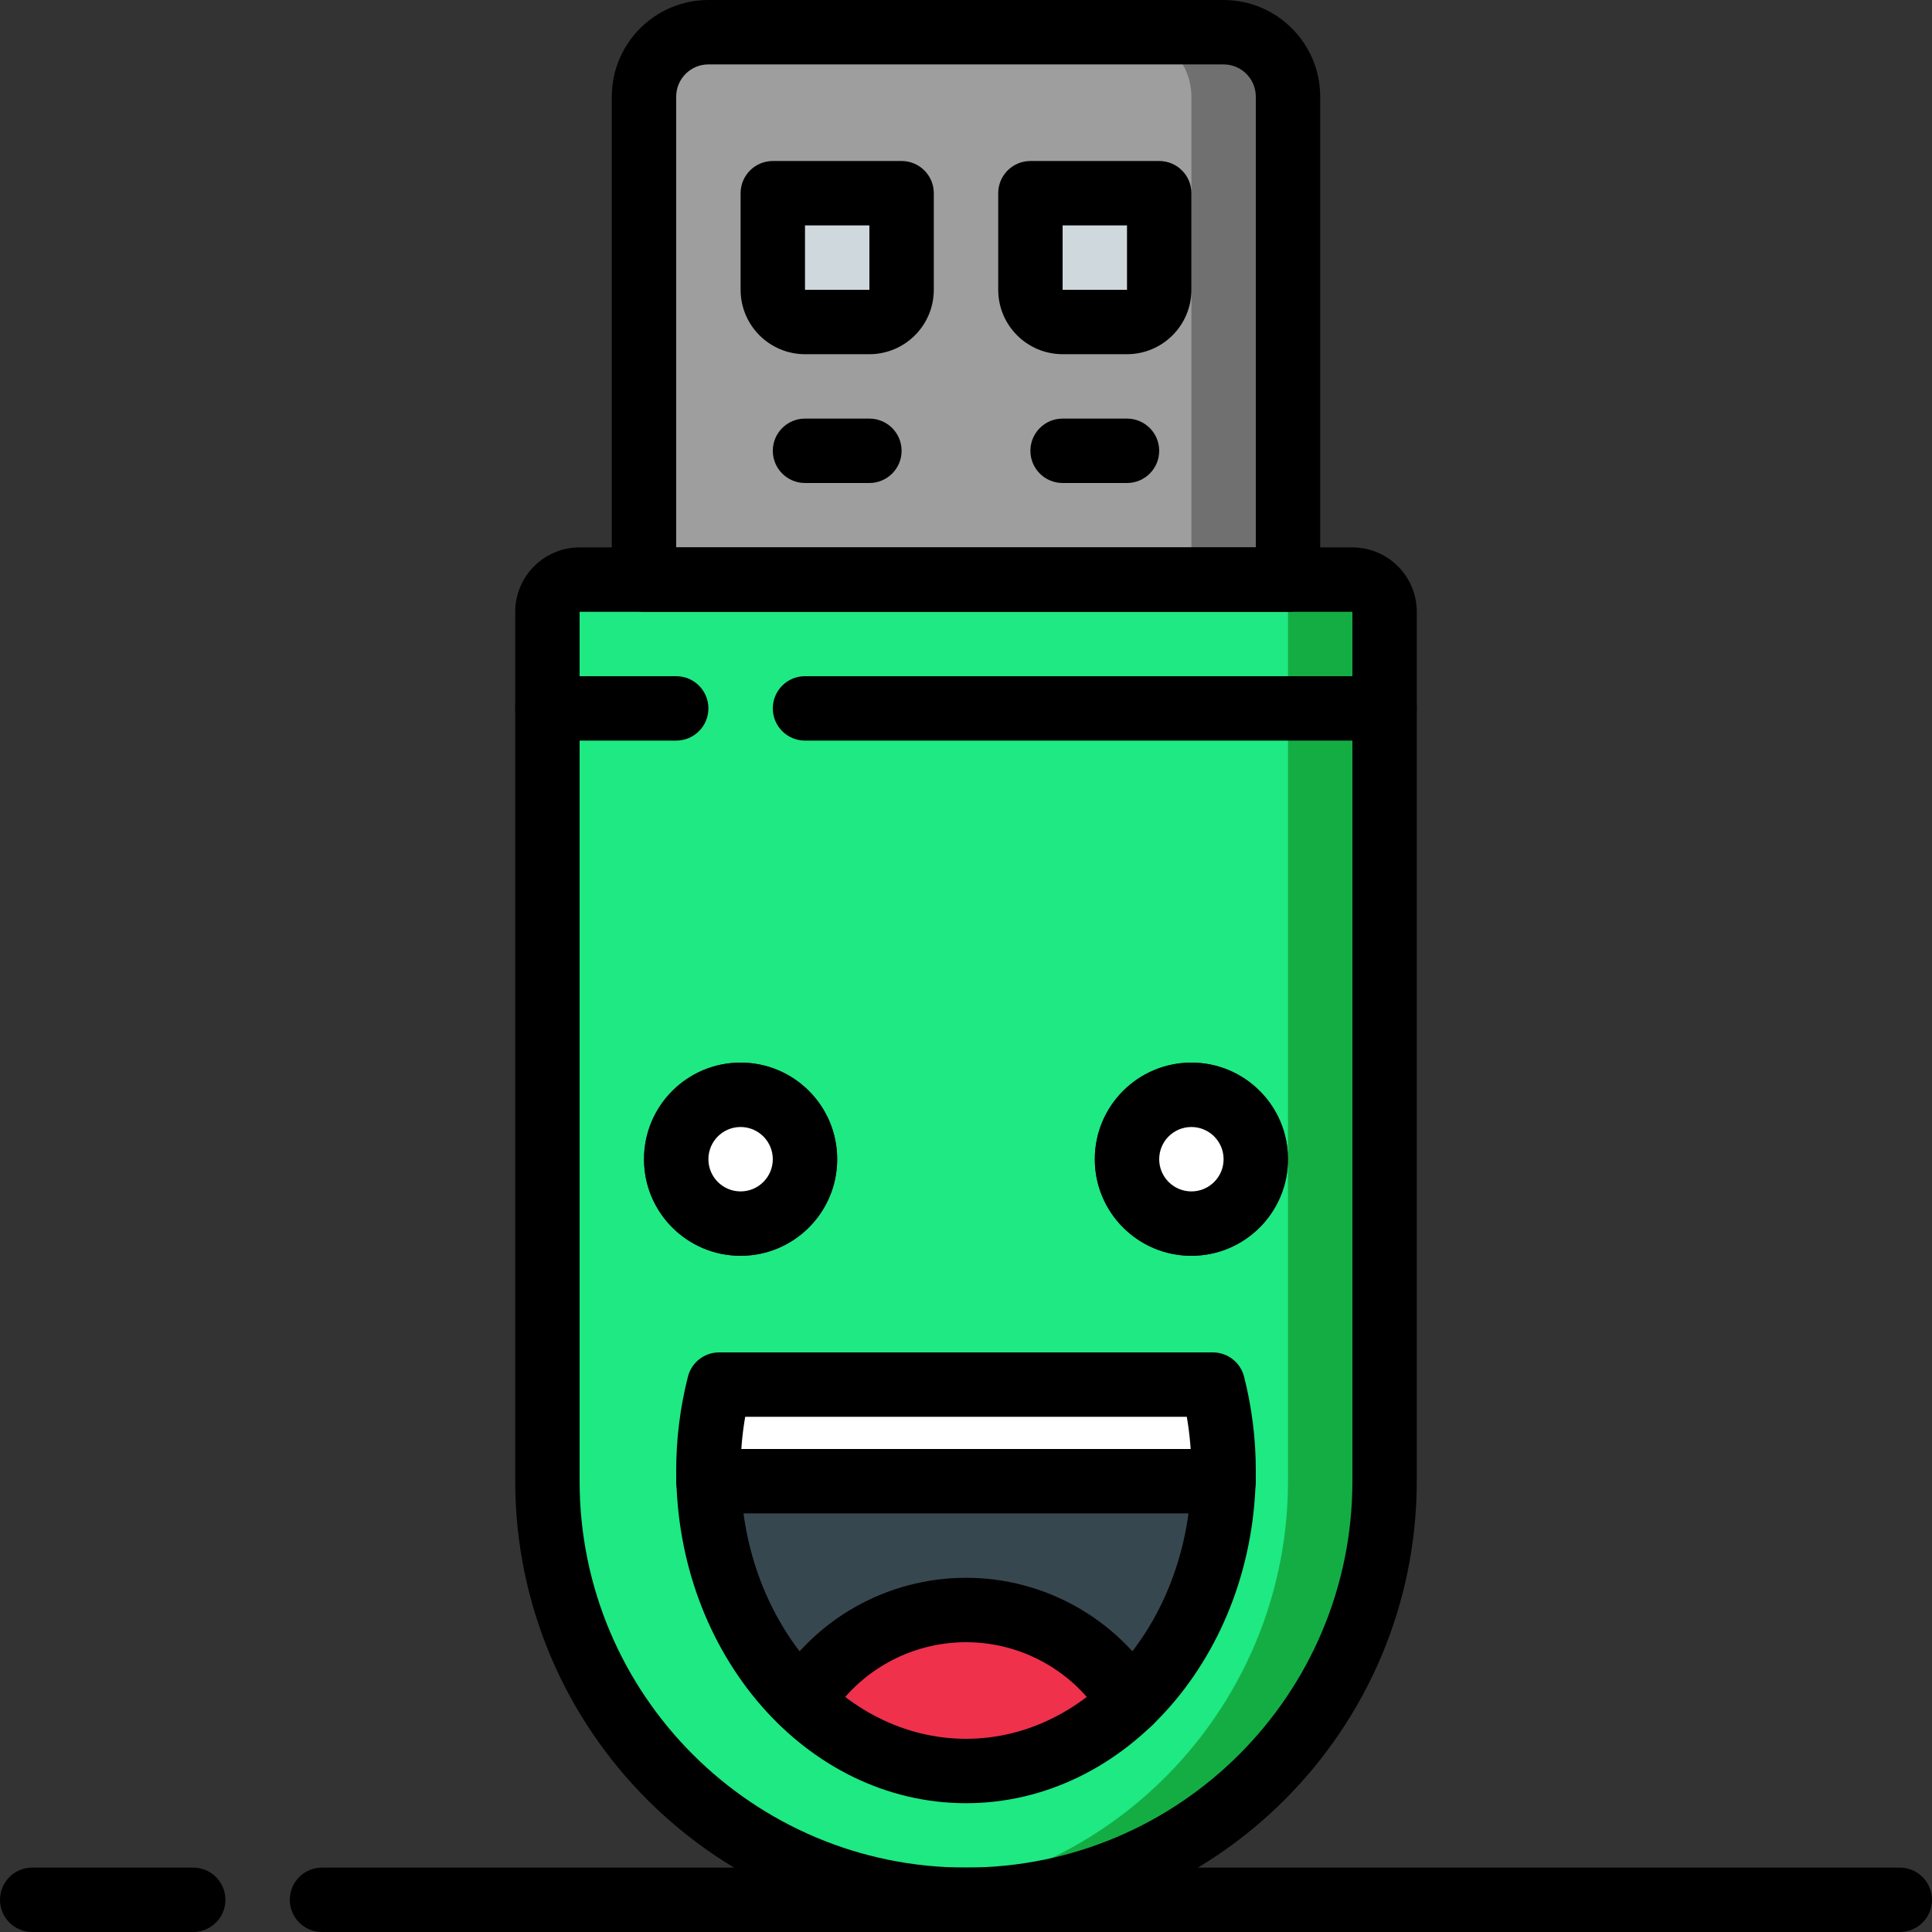 <?xml version="1.0"?>
<svg xmlns="http://www.w3.org/2000/svg" xmlns:xlink="http://www.w3.org/1999/xlink" xmlns:svgjs="http://svgjs.com/svgjs" version="1.1" width="512" height="512" x="0" y="0" viewBox="0 0 512 512" style="enable-background:new 0 0 512 512" xml:space="preserve" class=""><rect x="0" y="0" width="512" height="512" fill="#333333" stroke="none"/><g><path xmlns="http://www.w3.org/2000/svg" d="m366.934 162.133v230.402c0 61.266-49.668 110.93-110.934 110.93-4.277.008-8.555-.25-12.801-.766-55.93-6.496-98.121-53.859-98.133-110.164v-230.402c.016-4.707 3.828-8.52 8.535-8.531h204.797c4.707.012 8.52 3.824 8.535 8.531zm0 0" fill="#14ad44" data-original="#ad1457" style="" class=""/><path xmlns="http://www.w3.org/2000/svg" d="m341.332 162.133v230.402c-.012 56.305-42.203 103.668-98.133 110.164-55.93-6.496-98.121-53.859-98.133-110.164v-230.402c.016-4.707 3.828-8.52 8.535-8.531h179.199c4.707.012 8.52 3.824 8.531 8.531zm0 0" fill="#1ee983" data-original="#e91e63" style="" class=""/><path xmlns="http://www.w3.org/2000/svg" d="m341.332 25.602v128h-170.664v-128c.027-9.414 7.652-17.039 17.066-17.066h136.531c9.414.027 17.039 7.652 17.066 17.066zm0 0" fill="#707070" data-original="#707070" style=""/><path xmlns="http://www.w3.org/2000/svg" d="m315.734 25.602v128h-145.066v-128c.027-9.414 7.652-17.039 17.066-17.066h110.934c9.414.027 17.039 7.652 17.066 17.066zm0 0" fill="#9e9e9e" data-original="#9e9e9e" style="" class=""/><path xmlns="http://www.w3.org/2000/svg" d="m238.934 51.199v25.602c0 4.711-3.82 8.531-8.535 8.531h-17.066c-4.711 0-8.531-3.82-8.531-8.531v-25.602zm0 0" fill="#cfd8dc" data-original="#cfd8dc" style="" class=""/><path xmlns="http://www.w3.org/2000/svg" d="m307.199 51.199v25.602c0 4.711-3.82 8.531-8.531 8.531h-17.066c-4.715 0-8.535-3.82-8.535-8.531v-25.602zm0 0" fill="#cfd8dc" data-original="#cfd8dc" style="" class=""/><path xmlns="http://www.w3.org/2000/svg" d="m221.867 307.199c0 14.141-11.461 25.602-25.602 25.602-14.137 0-25.598-11.461-25.598-25.602 0-14.137 11.461-25.598 25.598-25.598 14.141 0 25.602 11.461 25.602 25.598zm0 0" fill="#2c2f38" data-original="#2c2f38" style="" class=""/><path xmlns="http://www.w3.org/2000/svg" d="m213.332 307.199c0 9.426-7.641 17.066-17.066 17.066s-17.066-7.641-17.066-17.066 7.641-17.066 17.066-17.066 17.066 7.641 17.066 17.066zm0 0" fill="#ffffff" data-original="#ffffff" style=""/><path xmlns="http://www.w3.org/2000/svg" d="m341.332 307.199c0 14.141-11.461 25.602-25.598 25.602-14.141 0-25.602-11.461-25.602-25.602 0-14.137 11.461-25.598 25.602-25.598 14.137 0 25.598 11.461 25.598 25.598zm0 0" fill="#2c2f38" data-original="#2c2f38" style="" class=""/><path xmlns="http://www.w3.org/2000/svg" d="m332.801 307.199c0 9.426-7.641 17.066-17.066 17.066s-17.066-7.641-17.066-17.066 7.641-17.066 17.066-17.066 17.066 7.641 17.066 17.066zm0 0" fill="#ffffff" data-original="#ffffff" style=""/><path xmlns="http://www.w3.org/2000/svg" d="m324.266 389.688c0 44.035-30.605 79.645-68.266 79.645s-68.266-35.609-68.266-79.645c-.004-7.672.953-15.316 2.844-22.754h130.844c1.891 7.438 2.848 15.082 2.844 22.754zm0 0" fill="#37474f" data-original="#37474f" style="" class=""/><path xmlns="http://www.w3.org/2000/svg" d="m299.52 450.988c-11.441 11.73-27.133 18.344-43.52 18.344s-32.078-6.613-43.52-18.344c9.301-15.113 25.773-24.32 43.52-24.32s34.219 9.207 43.52 24.32zm0 0" fill="#ef314c" data-original="#ef314c" style="" class=""/><path xmlns="http://www.w3.org/2000/svg" d="m324.266 389.719c0 .938 0 1.875-.086 2.816h-136.359c-.086-.941-.086-1.879-.086-2.816 0-7.684.945-15.336 2.816-22.785h130.898c1.871 7.449 2.816 15.102 2.816 22.785zm0 0" fill="#ffffff" data-original="#ffffff" style=""/><path xmlns="http://www.w3.org/2000/svg" d="m51.199 512h-42.664c-4.715 0-8.535-3.82-8.535-8.535 0-4.711 3.82-8.531 8.535-8.531h42.664c4.715 0 8.535 3.82 8.535 8.531 0 4.715-3.82 8.535-8.535 8.535zm0 0" fill="#000000" data-original="#000000" style="" class=""/><path xmlns="http://www.w3.org/2000/svg" d="m503.465 512h-418.133c-4.711 0-8.531-3.82-8.531-8.535 0-4.711 3.82-8.531 8.531-8.531h418.133c4.715 0 8.535 3.82 8.535 8.531 0 4.715-3.82 8.535-8.535 8.535zm0 0" fill="#000000" data-original="#000000" style="" class=""/><path xmlns="http://www.w3.org/2000/svg" d="m256 512c-65.949-.074-119.391-53.52-119.465-119.465v-230.402c.008-9.422 7.645-17.059 17.066-17.066h204.797c9.422.008 17.059 7.645 17.066 17.066v230.402c-.074 65.945-53.516 119.391-119.465 119.465zm-102.398-349.867v230.402c0 56.551 45.844 102.398 102.398 102.398s102.398-45.848 102.398-102.398v-230.402zm0 0" fill="#000000" data-original="#000000" style="" class=""/><path xmlns="http://www.w3.org/2000/svg" d="m341.332 162.133h-170.664c-4.715 0-8.535-3.82-8.535-8.531v-128c.016-14.133 11.469-25.586 25.602-25.602h136.531c14.133.016 25.586 11.469 25.602 25.602v128c0 4.711-3.82 8.531-8.535 8.531zm-162.133-17.066h153.602v-119.465c-.008-4.711-3.824-8.527-8.535-8.535h-136.531c-4.711.008-8.527 3.824-8.535 8.535zm0 0" fill="#000000" data-original="#000000" style="" class=""/><path xmlns="http://www.w3.org/2000/svg" d="m230.398 93.867h-17.066c-9.422-.012-17.055-7.645-17.066-17.066v-25.602c0-4.711 3.82-8.531 8.535-8.531h34.133c4.711 0 8.531 3.82 8.531 8.531v25.602c-.008 9.422-7.645 17.055-17.066 17.066zm-17.066-34.133v17.066h17.066v-17.066zm0 0" fill="#000000" data-original="#000000" style="" class=""/><path xmlns="http://www.w3.org/2000/svg" d="m230.398 128h-17.066c-4.711 0-8.531-3.82-8.531-8.535 0-4.711 3.82-8.531 8.531-8.531h17.066c4.715 0 8.535 3.82 8.535 8.531 0 4.715-3.82 8.535-8.535 8.535zm0 0" fill="#000000" data-original="#000000" style="" class=""/><path xmlns="http://www.w3.org/2000/svg" d="m298.668 93.867h-17.066c-9.422-.012-17.059-7.645-17.066-17.066v-25.602c0-4.711 3.82-8.531 8.531-8.531h34.133c4.715 0 8.535 3.82 8.535 8.531v25.602c-.012 9.422-7.645 17.055-17.066 17.066zm-17.066-34.133v17.066h17.066v-17.066zm0 0" fill="#000000" data-original="#000000" style="" class=""/><path xmlns="http://www.w3.org/2000/svg" d="m298.668 128h-17.066c-4.715 0-8.535-3.82-8.535-8.535 0-4.711 3.82-8.531 8.535-8.531h17.066c4.711 0 8.531 3.82 8.531 8.531 0 4.715-3.82 8.535-8.531 8.535zm0 0" fill="#000000" data-original="#000000" style="" class=""/><path xmlns="http://www.w3.org/2000/svg" d="m196.266 332.801c-14.137 0-25.598-11.461-25.598-25.602 0-14.137 11.461-25.598 25.598-25.598 14.141 0 25.602 11.461 25.602 25.598-.016 14.133-11.469 25.586-25.602 25.602zm0-34.133c-4.711 0-8.531 3.82-8.531 8.531 0 4.715 3.82 8.535 8.531 8.535 4.715 0 8.535-3.82 8.535-8.535-.008-4.711-3.824-8.527-8.535-8.531zm0 0" fill="#000000" data-original="#000000" style="" class=""/><path xmlns="http://www.w3.org/2000/svg" d="m315.734 332.801c-14.141 0-25.602-11.461-25.602-25.602 0-14.137 11.461-25.598 25.602-25.598 14.137 0 25.598 11.461 25.598 25.598-.016 14.133-11.465 25.586-25.598 25.602zm0-34.133c-4.715 0-8.535 3.82-8.535 8.531 0 4.715 3.82 8.535 8.535 8.535 4.711 0 8.531-3.82 8.531-8.535-.004-4.711-3.82-8.527-8.531-8.531zm0 0" fill="#000000" data-original="#000000" style="" class=""/><path xmlns="http://www.w3.org/2000/svg" d="m256 477.867c-42.348 0-76.801-39.559-76.801-88.18 0-8.383 1.047-16.73 3.109-24.855.961-3.781 4.367-6.434 8.27-6.434h130.844c3.902 0 7.309 2.652 8.27 6.434 2.062 8.125 3.109 16.473 3.109 24.855 0 48.621-34.453 88.18-76.801 88.18zm-58.516-102.402c-.809 4.699-1.219 9.457-1.219 14.223 0 39.211 26.797 71.113 59.734 71.113s59.734-31.902 59.734-71.113c0-4.766-.41-9.523-1.219-14.223zm0 0" fill="#000000" data-original="#000000" style="" class=""/><path xmlns="http://www.w3.org/2000/svg" d="m324.266 401.066h-136.531c-4.715 0-8.535-3.82-8.535-8.531 0-4.715 3.82-8.535 8.535-8.535h136.531c4.715 0 8.535 3.82 8.535 8.535 0 4.711-3.82 8.531-8.535 8.531zm0 0" fill="#000000" data-original="#000000" style="" class=""/><path xmlns="http://www.w3.org/2000/svg" d="m299.531 459.52c-2.973.004-5.727-1.535-7.281-4.066-7.746-12.586-21.469-20.254-36.25-20.254s-28.504 7.668-36.25 20.254c-2.484 3.973-7.707 5.199-11.703 2.746-3.992-2.453-5.258-7.668-2.84-11.68 10.852-17.641 30.082-28.387 50.793-28.387s39.941 10.746 50.793 28.387c1.613 2.633 1.684 5.934.176 8.629-1.504 2.695-4.352 4.367-7.438 4.371zm0 0" fill="#000000" data-original="#000000" style="" class=""/><path xmlns="http://www.w3.org/2000/svg" d="m179.199 196.266h-34.133c-4.711 0-8.531-3.82-8.531-8.531 0-4.715 3.82-8.535 8.531-8.535h34.133c4.715 0 8.535 3.82 8.535 8.535 0 4.711-3.82 8.531-8.535 8.531zm0 0" fill="#000000" data-original="#000000" style="" class=""/><path xmlns="http://www.w3.org/2000/svg" d="m366.934 196.266h-153.602c-4.711 0-8.531-3.82-8.531-8.531 0-4.715 3.82-8.535 8.531-8.535h153.602c4.711 0 8.531 3.82 8.531 8.535 0 4.711-3.82 8.531-8.531 8.531zm0 0" fill="#000000" data-original="#000000" style="" class=""/></g></svg>
